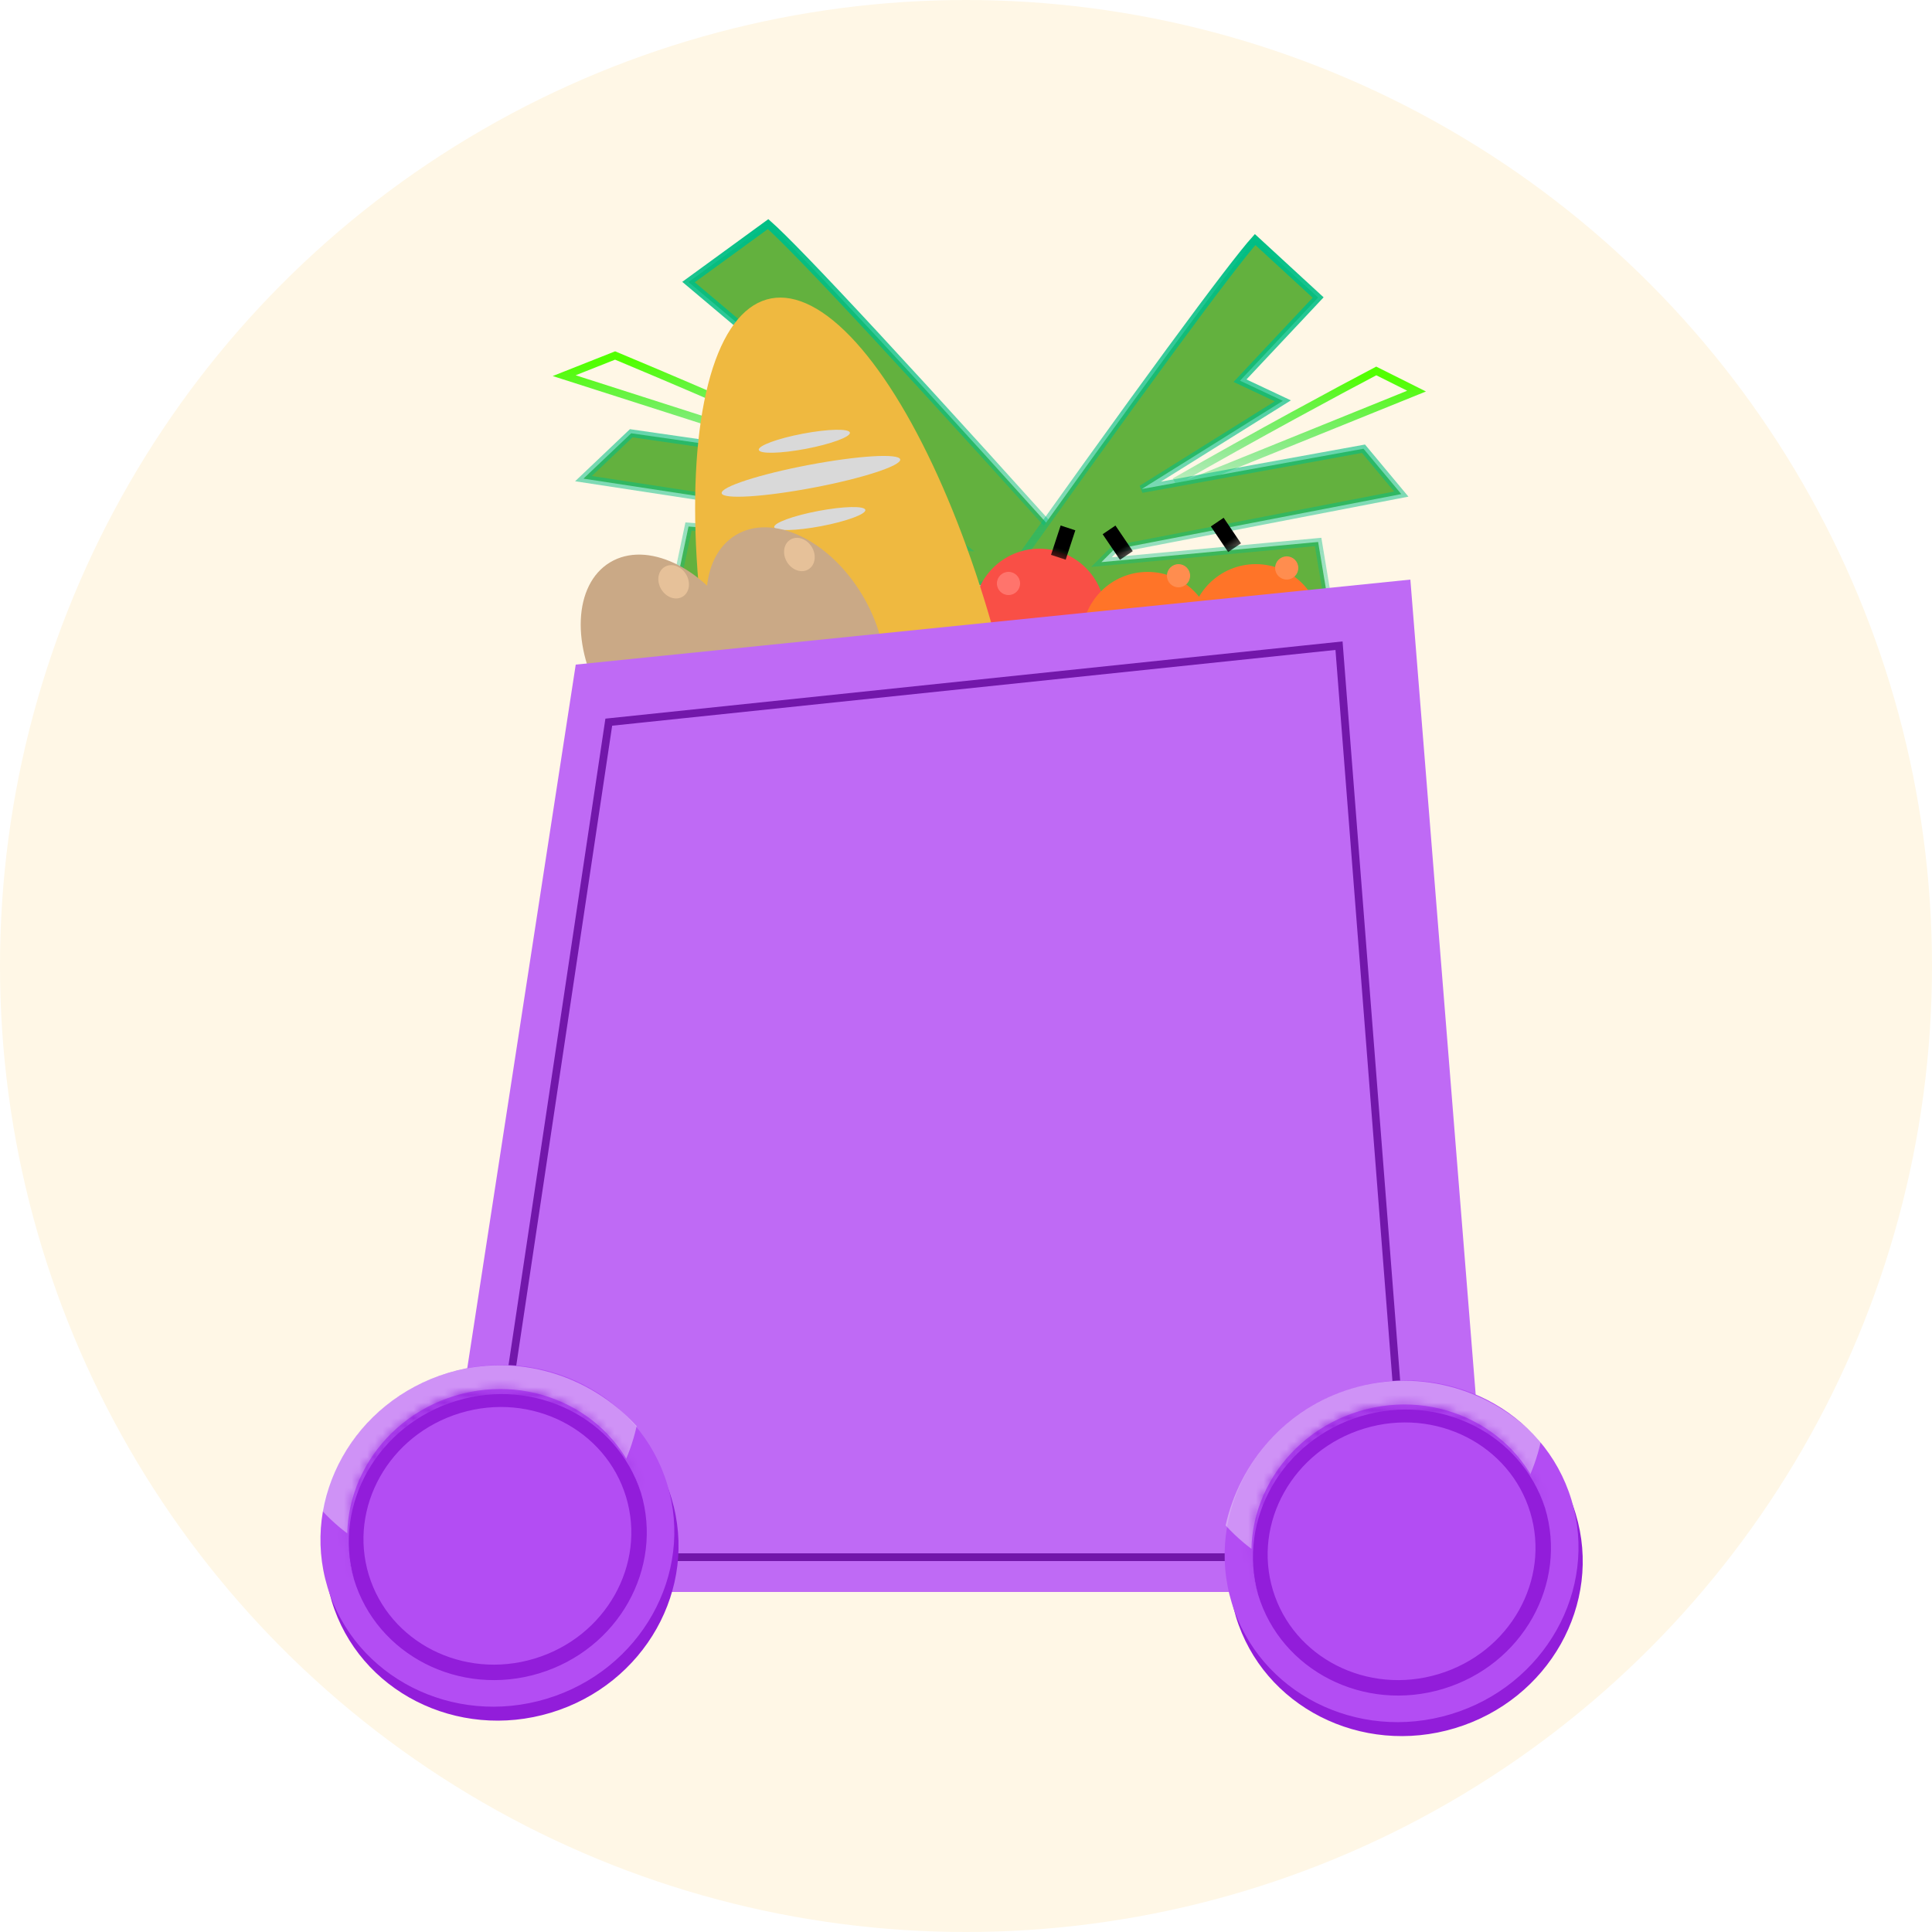 <svg width="250" height="250" viewBox="0 0 250 250" fill="none" xmlns="http://www.w3.org/2000/svg">
<circle cx="125" cy="125" r="125" fill="#FFF7E6"/>
<path d="M112.544 60.348C99.364 54.348 85.085 48.283 79.594 46L73.004 48.609L109.661 60.348L112.544 61" stroke="url(#paint0_linear_1275_4866)"/>
<path d="M99.391 29C103.098 32.261 117.56 47.684 145.567 78.989L151.699 91.935L140.99 96.5L130.694 80.196L128.634 75.63L87.035 77.913L89.094 68.13L124.515 70.739L122.456 69.109L75.502 61.935L81.68 56.065L117.925 61.283L94.86 49.87L101.862 47.261L89.094 36.5L99.391 29Z" fill="#63B13E"/>
<path d="M145.567 78.989C117.56 47.684 103.098 32.261 99.391 29L89.094 36.5L101.862 47.261L94.86 49.87L117.925 61.283L81.68 56.065L75.502 61.935L122.456 69.109L124.515 70.739L89.094 68.13L87.035 77.913L128.634 75.63L130.694 80.196L140.99 96.5L151.699 91.935L145.521 78.891" stroke="url(#paint1_linear_1275_4866)"/>
<path d="M152 62.348C162.435 56.348 173.739 50.283 178.087 48L183.304 50.609L154.283 62.348L152 63" stroke="url(#paint2_linear_1275_4866)"/>
<path d="M162.413 31C159.478 34.261 148.029 49.684 125.855 80.989L121 93.935L129.478 98.5L137.63 82.196L139.261 77.63L172.196 79.913L170.565 70.13L142.522 72.739L144.152 71.109L181.326 63.935L176.435 58.065L147.739 63.283L166 51.87L160.457 49.261L170.565 38.5L162.413 31Z" fill="#63B13E"/>
<path d="M125.855 80.989C148.029 49.684 159.478 34.261 162.413 31L170.565 38.5L160.457 49.261L166 51.87L147.739 63.283L176.435 58.065L181.326 63.935L144.152 71.109L142.522 72.739L170.565 70.13L172.196 79.913L139.261 77.63L137.63 82.196L129.478 98.5L121 93.935L125.891 80.891" stroke="url(#paint3_linear_1275_4866)"/>
<circle cx="134.5" cy="79.5" r="8.5" fill="#F94F46"/>
<circle cx="130.5" cy="75.5" r="1.5" fill="#FF746C"/>
<g filter="url(#filter0_d_1275_4866)">
<circle cx="148.5" cy="78.505" r="8.5" fill="#FF7428"/>
</g>
<circle cx="152.5" cy="74.5" r="1.5" fill="#FF8D4F"/>
<rect x="142.683" y="69.127" width="2" height="4" transform="rotate(-34.093 142.683 69.127)" fill="url(#paint4_linear_1275_4866)"/>
<rect x="137.246" y="68" width="2" height="4" transform="rotate(18.147 137.246 68)" fill="url(#paint5_linear_1275_4866)"/>
<g filter="url(#filter1_d_1275_4866)">
<circle cx="162.5" cy="77.499" r="8.5" fill="#FF7428"/>
</g>
<circle cx="166.5" cy="73.494" r="1.5" fill="#FF8D4F"/>
<rect x="156.683" y="68.121" width="2" height="4" transform="rotate(-34.093 156.683 68.121)" fill="url(#paint6_linear_1275_4866)"/>
<ellipse cx="18.952" cy="56.055" rx="18.952" ry="56.055" transform="matrix(0.93 -0.367 0.242 0.97 81 45.906)" fill="#EFB940"/>
<ellipse cx="104.081" cy="57.099" rx="6" ry="1" transform="rotate(-10.733 104.081 57.099)" fill="#D9D9D9"/>
<ellipse cx="104.935" cy="61.637" rx="11.757" ry="1.5" transform="rotate(-10.733 104.935 61.637)" fill="#D9D9D9"/>
<ellipse cx="106.081" cy="67.1" rx="6" ry="1" transform="rotate(-10.733 106.081 67.1)" fill="#D9D9D9"/>
<g filter="url(#filter2_d_1275_4866)">
<ellipse cx="103.968" cy="81.075" rx="10" ry="15" transform="rotate(-31.176 103.968 81.075)" fill="#CAA986"/>
</g>
<ellipse cx="103.441" cy="71.751" rx="1.875" ry="2.25" transform="rotate(-31.176 103.441 71.751)" fill="#E6C199"/>
<g filter="url(#filter3_d_1275_4866)">
<ellipse cx="87.697" cy="84.607" rx="10" ry="15" transform="rotate(-31.176 87.697 84.607)" fill="#CAA986"/>
</g>
<ellipse cx="87.17" cy="75.284" rx="1.875" ry="2.25" transform="rotate(-31.176 87.17 75.284)" fill="#E6C199"/>
<path d="M74.5 86L182.5 75L193 206H56L74.5 86Z" fill="#BF6AF5"/>
<path d="M62.581 201.5L78.776 93.449L173.268 83.551L182.46 201.5H62.581Z" stroke="#7217AA"/>
<g filter="url(#filter4_d_1275_4866)">
<ellipse cx="64.909" cy="189.539" rx="22.968" ry="22.026" transform="rotate(-16.836 64.909 189.539)" fill="#921DDA"/>
<ellipse cx="64.363" cy="187.734" rx="22.968" ry="22.026" transform="rotate(-16.836 64.363 187.734)" fill="#B34DF3"/>
<path fill-rule="evenodd" clip-rule="evenodd" d="M41.594 184.387C43.416 176.203 49.397 169.251 57.885 166.682C66.915 163.95 76.335 166.919 82.383 173.536C80.562 181.719 74.581 188.672 66.093 191.24C57.062 193.973 47.642 191.003 41.594 184.387Z" fill="#FAFAFA" fill-opacity="0.4"/>
<path d="M81.969 182.407C84.772 191.672 79.222 201.624 69.46 204.578C59.699 207.532 49.562 202.327 46.758 193.062C43.955 183.797 49.505 173.845 59.267 170.891C69.028 167.937 79.165 173.142 81.969 182.407Z" fill="#B34DF3" stroke="#921DDA" stroke-width="2"/>
<mask id="path-31-inside-1_1275_4866" fill="white">
<path fill-rule="evenodd" clip-rule="evenodd" d="M82.923 182.118C82.892 182.009 82.86 181.899 82.826 181.789C79.852 171.958 69.129 166.504 58.878 169.606C48.626 172.708 42.727 183.192 45.702 193.023C45.735 193.133 45.769 193.242 45.804 193.35C43.057 183.616 48.939 173.33 59.076 170.262C69.214 167.194 79.811 172.494 82.923 182.118Z"/>
</mask>
<path fill-rule="evenodd" clip-rule="evenodd" d="M82.923 182.118C82.892 182.009 82.86 181.899 82.826 181.789C79.852 171.958 69.129 166.504 58.878 169.606C48.626 172.708 42.727 183.192 45.702 193.023C45.735 193.133 45.769 193.242 45.804 193.35C43.057 183.616 48.939 173.33 59.076 170.262C69.214 167.194 79.811 172.494 82.923 182.118Z" fill="#B34DF3"/>
<path d="M82.923 182.118L78.165 183.656L87.735 180.761L82.923 182.118ZM45.804 193.35L41.046 194.888L50.616 191.993L45.804 193.35ZM78.041 183.237C78.065 183.317 78.088 183.397 78.111 183.476L87.735 180.761C87.695 180.621 87.654 180.481 87.612 180.341L78.041 183.237ZM60.326 174.391C68.125 172.031 75.922 176.237 78.041 183.237L87.612 180.341C83.781 167.68 70.133 160.976 57.429 164.82L60.326 174.391ZM50.487 191.575C48.369 184.574 52.526 176.752 60.326 174.391L57.429 164.82C44.726 168.664 37.085 181.81 40.916 194.471L50.487 191.575ZM50.562 191.812C50.536 191.734 50.511 191.655 50.487 191.575L40.916 194.471C40.958 194.611 41.002 194.75 41.046 194.888L50.562 191.812ZM50.616 191.993C48.66 185.058 52.814 177.381 60.524 175.048L57.628 165.476C45.063 169.278 37.455 182.173 40.992 194.708L50.616 191.993ZM60.524 175.048C68.235 172.715 75.949 176.801 78.165 183.656L87.68 180.58C83.674 168.187 70.193 161.674 57.628 165.476L60.524 175.048Z" fill="#921DDA" mask="url(#path-31-inside-1_1275_4866)"/>
</g>
<g filter="url(#filter5_d_1275_4866)">
<ellipse cx="181.91" cy="191.539" rx="22.968" ry="22.026" transform="rotate(-16.836 181.91 191.539)" fill="#921DDA"/>
<ellipse cx="181.363" cy="189.734" rx="22.968" ry="22.026" transform="rotate(-16.836 181.363 189.734)" fill="#B34DF3"/>
<path fill-rule="evenodd" clip-rule="evenodd" d="M158.594 186.387C160.416 178.203 166.397 171.251 174.885 168.682C183.915 165.95 193.335 168.919 199.383 175.536C197.562 183.719 191.581 190.672 183.092 193.24C174.062 195.973 164.643 193.003 158.594 186.387Z" fill="#FAFAFA" fill-opacity="0.4"/>
<path d="M198.969 184.407C201.772 193.672 196.221 203.624 186.46 206.578C176.699 209.532 166.562 204.327 163.758 195.062C160.955 185.797 166.505 175.845 176.267 172.891C186.028 169.937 196.165 175.142 198.969 184.407Z" fill="#B34DF3" stroke="#921DDA" stroke-width="2"/>
<mask id="path-37-inside-2_1275_4866" fill="white">
<path fill-rule="evenodd" clip-rule="evenodd" d="M199.923 184.118C199.892 184.009 199.86 183.899 199.826 183.789C196.852 173.958 186.129 168.504 175.878 171.606C165.626 174.708 159.727 185.192 162.702 195.023C162.735 195.133 162.769 195.242 162.804 195.35C160.057 185.616 165.939 175.33 176.076 172.262C186.214 169.194 196.811 174.494 199.923 184.118Z"/>
</mask>
<path fill-rule="evenodd" clip-rule="evenodd" d="M199.923 184.118C199.892 184.009 199.86 183.899 199.826 183.789C196.852 173.958 186.129 168.504 175.878 171.606C165.626 174.708 159.727 185.192 162.702 195.023C162.735 195.133 162.769 195.242 162.804 195.35C160.057 185.616 165.939 175.33 176.076 172.262C186.214 169.194 196.811 174.494 199.923 184.118Z" fill="#B34DF3"/>
<path d="M199.923 184.118L195.165 185.656L204.735 182.761L199.923 184.118ZM162.804 195.35L158.046 196.888L167.616 193.993L162.804 195.35ZM195.041 185.237C195.065 185.317 195.088 185.397 195.111 185.476L204.735 182.761C204.695 182.621 204.654 182.481 204.612 182.341L195.041 185.237ZM177.326 176.391C185.125 174.031 192.922 178.237 195.041 185.237L204.612 182.341C200.781 169.68 187.133 162.976 174.429 166.82L177.326 176.391ZM167.487 193.575C165.369 186.574 169.526 178.752 177.326 176.391L174.429 166.82C161.726 170.664 154.085 183.81 157.916 196.471L167.487 193.575ZM167.562 193.812C167.536 193.734 167.511 193.655 167.487 193.575L157.916 196.471C157.958 196.611 158.002 196.75 158.046 196.888L167.562 193.812ZM167.616 193.993C165.66 187.058 169.814 179.381 177.524 177.048L174.628 167.476C162.063 171.278 154.455 184.173 157.992 196.708L167.616 193.993ZM177.524 177.048C185.235 174.715 192.949 178.801 195.165 185.656L204.68 182.58C200.674 170.187 187.193 163.674 174.628 167.476L177.524 177.048Z" fill="#921DDA" mask="url(#path-37-inside-2_1275_4866)"/>
</g>
<defs>
<filter id="filter0_d_1275_4866" x="140" y="70.005" width="17" height="21" filterUnits="userSpaceOnUse" color-interpolation-filters="sRGB">
<feFlood flood-opacity="0" result="BackgroundImageFix"/>
<feColorMatrix in="SourceAlpha" type="matrix" values="0 0 0 0 0 0 0 0 0 0 0 0 0 0 0 0 0 0 127 0" result="hardAlpha"/>
<feOffset dy="4"/>
<feComposite in2="hardAlpha" operator="out"/>
<feColorMatrix type="matrix" values="0 0 0 0 0 0 0 0 0 0 0 0 0 0 0 0 0 0 0.25 0"/>
<feBlend mode="normal" in2="BackgroundImageFix" result="effect1_dropShadow_1275_4866"/>
<feBlend mode="normal" in="SourceGraphic" in2="effect1_dropShadow_1275_4866" result="shape"/>
</filter>
<filter id="filter1_d_1275_4866" x="154" y="68.999" width="17" height="21" filterUnits="userSpaceOnUse" color-interpolation-filters="sRGB">
<feFlood flood-opacity="0" result="BackgroundImageFix"/>
<feColorMatrix in="SourceAlpha" type="matrix" values="0 0 0 0 0 0 0 0 0 0 0 0 0 0 0 0 0 0 127 0" result="hardAlpha"/>
<feOffset dy="4"/>
<feComposite in2="hardAlpha" operator="out"/>
<feColorMatrix type="matrix" values="0 0 0 0 0 0 0 0 0 0 0 0 0 0 0 0 0 0 0.25 0"/>
<feBlend mode="normal" in2="BackgroundImageFix" result="effect1_dropShadow_1275_4866"/>
<feBlend mode="normal" in="SourceGraphic" in2="effect1_dropShadow_1275_4866" result="shape"/>
</filter>
<filter id="filter2_d_1275_4866" x="91.414" y="67.233" width="24.108" height="28.684" filterUnits="userSpaceOnUse" color-interpolation-filters="sRGB">
<feFlood flood-opacity="0" result="BackgroundImageFix"/>
<feColorMatrix in="SourceAlpha" type="matrix" values="0 0 0 0 0 0 0 0 0 0 0 0 0 0 0 0 0 0 127 0" result="hardAlpha"/>
<feOffset dx="-1" dy="1"/>
<feComposite in2="hardAlpha" operator="out"/>
<feColorMatrix type="matrix" values="0 0 0 0 0.229 0 0 0 0 0.12 0 0 0 0 0 0 0 0 1 0"/>
<feBlend mode="normal" in2="BackgroundImageFix" result="effect1_dropShadow_1275_4866"/>
<feBlend mode="normal" in="SourceGraphic" in2="effect1_dropShadow_1275_4866" result="shape"/>
</filter>
<filter id="filter3_d_1275_4866" x="75.143" y="70.766" width="24.108" height="28.684" filterUnits="userSpaceOnUse" color-interpolation-filters="sRGB">
<feFlood flood-opacity="0" result="BackgroundImageFix"/>
<feColorMatrix in="SourceAlpha" type="matrix" values="0 0 0 0 0 0 0 0 0 0 0 0 0 0 0 0 0 0 127 0" result="hardAlpha"/>
<feOffset dx="-1" dy="1"/>
<feComposite in2="hardAlpha" operator="out"/>
<feColorMatrix type="matrix" values="0 0 0 0 0.229 0 0 0 0 0.12 0 0 0 0 0 0 0 0 1 0"/>
<feBlend mode="normal" in2="BackgroundImageFix" result="effect1_dropShadow_1275_4866"/>
<feBlend mode="normal" in="SourceGraphic" in2="effect1_dropShadow_1275_4866" result="shape"/>
</filter>
<filter id="filter4_d_1275_4866" x="12" y="147" width="105.273" height="105.272" filterUnits="userSpaceOnUse" color-interpolation-filters="sRGB">
<feFlood flood-opacity="0" result="BackgroundImageFix"/>
<feColorMatrix in="SourceAlpha" type="matrix" values="0 0 0 0 0 0 0 0 0 0 0 0 0 0 0 0 0 0 127 0" result="hardAlpha"/>
<feOffset dy="11"/>
<feGaussianBlur stdDeviation="12"/>
<feComposite in2="hardAlpha" operator="out"/>
<feColorMatrix type="matrix" values="0 0 0 0 0.079 0 0 0 0 0.079 0 0 0 0 0.079 0 0 0 0.25 0"/>
<feBlend mode="normal" in2="BackgroundImageFix" result="effect1_dropShadow_1275_4866"/>
<feBlend mode="normal" in="SourceGraphic" in2="effect1_dropShadow_1275_4866" result="shape"/>
</filter>
<filter id="filter5_d_1275_4866" x="129" y="149" width="105.273" height="105.272" filterUnits="userSpaceOnUse" color-interpolation-filters="sRGB">
<feFlood flood-opacity="0" result="BackgroundImageFix"/>
<feColorMatrix in="SourceAlpha" type="matrix" values="0 0 0 0 0 0 0 0 0 0 0 0 0 0 0 0 0 0 127 0" result="hardAlpha"/>
<feOffset dy="11"/>
<feGaussianBlur stdDeviation="12"/>
<feComposite in2="hardAlpha" operator="out"/>
<feColorMatrix type="matrix" values="0 0 0 0 0.079 0 0 0 0 0.079 0 0 0 0 0.079 0 0 0 0.25 0"/>
<feBlend mode="normal" in2="BackgroundImageFix" result="effect1_dropShadow_1275_4866"/>
<feBlend mode="normal" in="SourceGraphic" in2="effect1_dropShadow_1275_4866" result="shape"/>
</filter>
<linearGradient id="paint0_linear_1275_4866" x1="92.774" y1="46" x2="94.085" y2="68.046" gradientUnits="userSpaceOnUse">
<stop stop-color="#52FF00"/>
<stop offset="1" stop-color="#00BE85" stop-opacity="0"/>
</linearGradient>
<linearGradient id="paint1_linear_1275_4866" x1="113.601" y1="29" x2="113.601" y2="96.5" gradientUnits="userSpaceOnUse">
<stop stop-color="#00BE85"/>
<stop offset="1" stop-color="#00BE85" stop-opacity="0"/>
</linearGradient>
<linearGradient id="paint2_linear_1275_4866" x1="167.652" y1="48" x2="166" y2="70" gradientUnits="userSpaceOnUse">
<stop stop-color="#52FF00"/>
<stop offset="1" stop-color="#00BE85" stop-opacity="0"/>
</linearGradient>
<linearGradient id="paint3_linear_1275_4866" x1="151.163" y1="31" x2="151.163" y2="98.5" gradientUnits="userSpaceOnUse">
<stop stop-color="#00BE85"/>
<stop offset="1" stop-color="#00BE85" stop-opacity="0"/>
</linearGradient>
<linearGradient id="paint4_linear_1275_4866" x1="143.683" y1="69.127" x2="143.941" y2="75.863" gradientUnits="userSpaceOnUse">
<stop offset="0.418"/>
<stop offset="1" stop-opacity="0"/>
</linearGradient>
<linearGradient id="paint5_linear_1275_4866" x1="138.246" y1="68" x2="138.504" y2="74.736" gradientUnits="userSpaceOnUse">
<stop offset="0.418"/>
<stop offset="1" stop-opacity="0"/>
</linearGradient>
<linearGradient id="paint6_linear_1275_4866" x1="157.683" y1="68.121" x2="157.94" y2="74.857" gradientUnits="userSpaceOnUse">
<stop offset="0.418"/>
<stop offset="1" stop-opacity="0"/>
</linearGradient>
</defs>
</svg>
